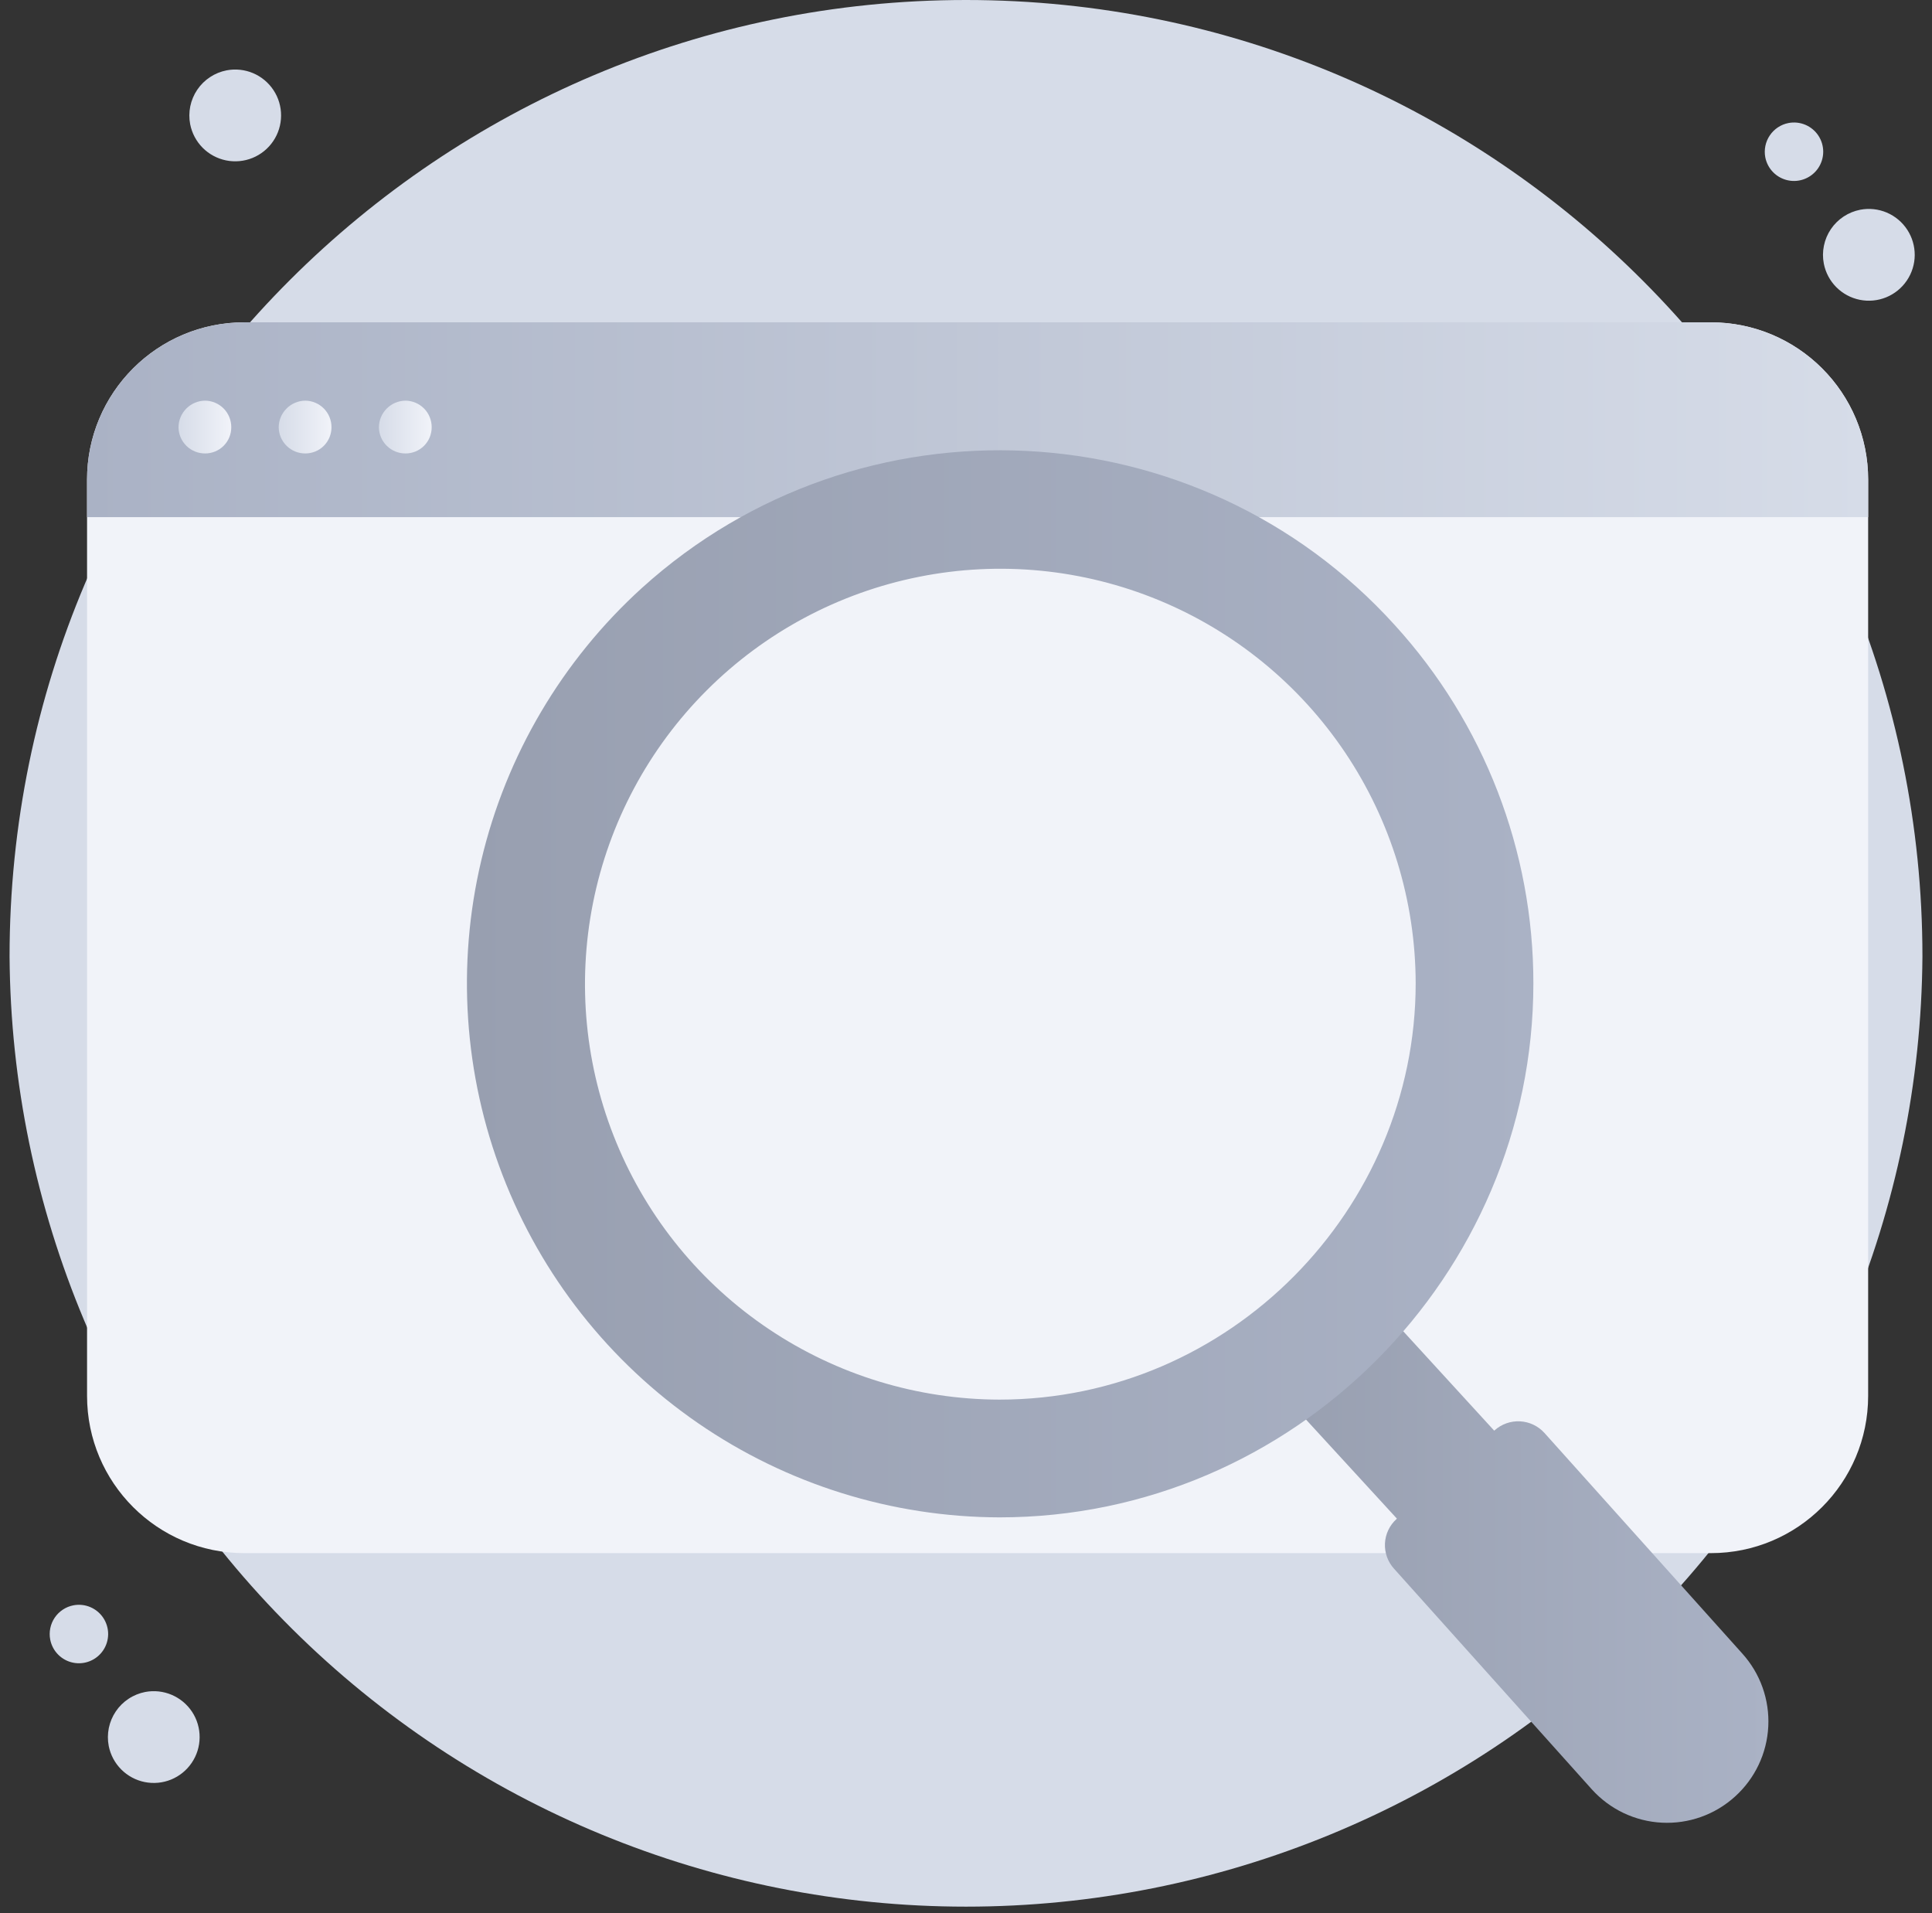 <svg width="101" height="100" viewBox="0 0 101 100" fill="none" xmlns="http://www.w3.org/2000/svg">
<rect x="0" y="0" width="101" height="100" fill="#333333" stroke="none"/>
<g clip-path="url(#clip0_309_51609)">
<path d="M100.5 50.001C100.409 63.202 95.101 75.832 85.734 85.135C76.367 94.438 63.702 99.658 50.5 99.658C37.298 99.658 24.633 94.438 15.266 85.135C5.899 75.832 0.591 63.202 0.5 50.001C0.5 22.307 22.973 0 50.499 0C78.2 0 100.5 22.463 100.5 50.001Z" fill="#D6DCE8"/>
<path d="M7.593 88.437C8.059 88.349 8.54 88.401 8.976 88.587C9.411 88.772 9.783 89.082 10.043 89.477C10.303 89.873 10.44 90.337 10.436 90.811C10.433 91.284 10.29 91.746 10.024 92.138C9.759 92.53 9.384 92.835 8.945 93.015C8.507 93.194 8.026 93.239 7.561 93.145C7.097 93.051 6.672 92.822 6.337 92.486C6.003 92.151 5.776 91.724 5.684 91.259C5.624 90.948 5.626 90.629 5.689 90.319C5.753 90.009 5.877 89.715 6.054 89.453C6.231 89.19 6.459 88.966 6.723 88.792C6.987 88.617 7.283 88.497 7.593 88.437Z" fill="#D6DCE8"/>
<path d="M3.842 83.907C4.138 83.851 4.445 83.884 4.723 84.002C5 84.12 5.237 84.317 5.403 84.57C5.568 84.822 5.656 85.118 5.654 85.419C5.651 85.721 5.56 86.016 5.391 86.265C5.221 86.515 4.982 86.71 4.703 86.823C4.423 86.938 4.116 86.966 3.821 86.906C3.525 86.846 3.253 86.699 3.041 86.485C2.828 86.271 2.684 85.999 2.626 85.703C2.587 85.505 2.588 85.301 2.629 85.104C2.669 84.906 2.748 84.719 2.861 84.552C2.974 84.385 3.119 84.243 3.287 84.132C3.455 84.021 3.644 83.945 3.842 83.907Z" fill="#D6DCE8"/>
<path d="M97.254 10.962C97.719 10.874 98.2 10.926 98.636 11.111C99.072 11.297 99.443 11.607 99.703 12.003C99.963 12.399 100.1 12.863 100.097 13.336C100.094 13.81 99.95 14.272 99.684 14.664C99.419 15.056 99.043 15.361 98.605 15.54C98.166 15.719 97.685 15.764 97.221 15.67C96.756 15.575 96.331 15.346 95.997 15.01C95.663 14.674 95.436 14.247 95.345 13.782C95.284 13.471 95.286 13.152 95.35 12.842C95.413 12.532 95.537 12.238 95.714 11.976C95.892 11.714 96.119 11.49 96.383 11.316C96.647 11.142 96.943 11.022 97.254 10.962Z" fill="#D6DCE8"/>
<path d="M93.499 6.43C93.795 6.373 94.102 6.406 94.38 6.523C94.658 6.641 94.895 6.838 95.061 7.09C95.227 7.342 95.315 7.638 95.313 7.94C95.311 8.242 95.22 8.536 95.051 8.787C94.882 9.037 94.642 9.231 94.363 9.345C94.084 9.46 93.777 9.488 93.481 9.428C93.185 9.368 92.913 9.222 92.701 9.008C92.488 8.794 92.343 8.521 92.285 8.225C92.209 7.826 92.294 7.413 92.521 7.077C92.749 6.74 93.1 6.507 93.499 6.43Z" fill="#D6DCE8"/>
<path d="M89.444 16.848H12.769C8.23 16.848 4.551 20.527 4.551 25.066V72.961C4.551 77.5 8.23 81.18 12.769 81.18H89.444C93.983 81.18 97.662 77.5 97.662 72.961V25.066C97.662 20.527 93.983 16.848 89.444 16.848Z" fill="#F1F3F9"/>
<path d="M97.662 27.031V25.068C97.662 22.888 96.796 20.797 95.254 19.255C93.713 17.714 91.622 16.848 89.442 16.848H12.769C11.689 16.848 10.621 17.06 9.623 17.473C8.626 17.887 7.72 18.492 6.957 19.256C6.194 20.019 5.589 20.925 5.176 21.922C4.763 22.92 4.55 23.989 4.551 25.068V27.031H97.662Z" fill="url(#paint0_linear_309_51609)"/>
<path d="M12.09 22.333C12.091 22.513 12.056 22.691 11.988 22.857C11.919 23.023 11.818 23.174 11.691 23.302C11.564 23.429 11.413 23.529 11.247 23.598C11.081 23.666 10.903 23.701 10.723 23.701C10.357 23.703 10.006 23.561 9.745 23.304C9.484 23.048 9.336 22.699 9.332 22.333C9.335 21.965 9.482 21.613 9.742 21.353C10.002 21.092 10.355 20.945 10.723 20.942C11.089 20.946 11.438 21.095 11.694 21.355C11.95 21.616 12.093 21.968 12.09 22.333Z" fill="url(#paint1_linear_309_51609)"/>
<path d="M17.329 22.333C17.329 22.513 17.294 22.691 17.226 22.857C17.157 23.023 17.057 23.174 16.93 23.302C16.802 23.429 16.651 23.529 16.485 23.598C16.319 23.666 16.141 23.701 15.961 23.701C15.596 23.703 15.244 23.561 14.983 23.304C14.723 23.048 14.574 22.699 14.57 22.333C14.573 21.965 14.72 21.613 14.98 21.353C15.241 21.092 15.593 20.945 15.961 20.942C16.327 20.946 16.676 21.095 16.932 21.355C17.189 21.616 17.331 21.968 17.329 22.333Z" fill="url(#paint2_linear_309_51609)"/>
<path d="M22.567 22.333C22.567 22.513 22.532 22.691 22.464 22.857C22.396 23.023 22.295 23.174 22.168 23.302C22.041 23.429 21.89 23.529 21.724 23.598C21.557 23.666 21.379 23.701 21.2 23.701C20.834 23.703 20.482 23.561 20.222 23.304C19.961 23.048 19.812 22.699 19.809 22.333C19.811 21.965 19.958 21.613 20.219 21.353C20.479 21.092 20.831 20.945 21.2 20.942C21.565 20.946 21.914 21.095 22.171 21.355C22.427 21.616 22.569 21.968 22.567 22.333Z" fill="url(#paint3_linear_309_51609)"/>
<path d="M90.702 93.904C90.186 94.372 89.583 94.734 88.927 94.968C88.27 95.202 87.574 95.305 86.879 95.269C86.183 95.234 85.501 95.061 84.871 94.762C84.243 94.462 83.679 94.041 83.213 93.523L72.88 81.998C72.717 81.819 72.591 81.61 72.508 81.382C72.427 81.154 72.39 80.912 72.402 80.67C72.414 80.428 72.474 80.191 72.578 79.972C72.682 79.754 72.828 79.558 73.008 79.396L73.027 79.377L66.578 72.349L67.356 71.788C68.947 70.612 70.396 69.255 71.674 67.745L78.113 74.778L78.132 74.762C78.495 74.436 78.972 74.267 79.459 74.291C79.947 74.315 80.405 74.531 80.734 74.892L91.078 86.424C91.545 86.939 91.906 87.542 92.14 88.197C92.374 88.852 92.476 89.547 92.441 90.242C92.406 90.937 92.235 91.618 91.936 92.246C91.638 92.874 91.219 93.438 90.702 93.904Z" fill="url(#paint4_linear_309_51609)"/>
<path d="M72.925 32.683C62.628 21.302 44.962 20.413 33.559 30.731C29.392 34.515 26.466 39.471 25.166 44.947C23.865 50.424 24.25 56.166 26.271 61.419C28.292 66.673 31.855 71.193 36.49 74.385C41.126 77.578 46.619 79.295 52.248 79.311C67.624 79.311 80.161 66.674 80.161 51.397C80.165 44.475 77.584 37.802 72.925 32.683ZM52.245 73.156C47.955 73.146 43.764 71.865 40.2 69.475C36.637 67.086 33.862 63.694 32.225 59.728C30.587 55.763 30.162 51.401 31.001 47.194C31.84 42.986 33.907 39.122 36.941 36.088C39.975 33.054 43.839 30.987 48.047 30.148C52.254 29.308 56.616 29.734 60.581 31.372C64.547 33.009 67.939 35.784 70.328 39.347C72.718 42.911 73.999 47.102 74.008 51.392C74.008 63.203 64.307 73.156 52.245 73.156Z" fill="url(#paint5_linear_309_51609)"/>
<path d="M11.851 3.676C12.317 3.588 12.798 3.64 13.234 3.825C13.67 4.011 14.041 4.321 14.301 4.717C14.561 5.112 14.698 5.576 14.694 6.05C14.691 6.524 14.548 6.986 14.282 7.378C14.017 7.77 13.641 8.075 13.203 8.254C12.764 8.433 12.282 8.478 11.818 8.384C11.354 8.289 10.928 8.06 10.594 7.724C10.261 7.388 10.034 6.961 9.942 6.496C9.882 6.185 9.884 5.866 9.947 5.556C10.011 5.246 10.135 4.952 10.312 4.69C10.489 4.428 10.717 4.204 10.981 4.03C11.245 3.856 11.541 3.736 11.851 3.676Z" fill="#D6DCE8"/>
</g>
<defs>
<linearGradient id="paint0_linear_309_51609" x1="4.551" y1="21.941" x2="97.662" y2="21.941" gradientUnits="userSpaceOnUse">
<stop stop-color="#AAB2C5"/>
<stop offset="1" stop-color="#D6DCE8"/>
</linearGradient>
<linearGradient id="paint1_linear_309_51609" x1="9.332" y1="22.322" x2="12.09" y2="22.322" gradientUnits="userSpaceOnUse">
<stop stop-color="#D6DCE8"/>
<stop offset="1" stop-color="#F1F3F9"/>
</linearGradient>
<linearGradient id="paint2_linear_309_51609" x1="14.57" y1="22.322" x2="17.329" y2="22.322" gradientUnits="userSpaceOnUse">
<stop stop-color="#D6DCE8"/>
<stop offset="1" stop-color="#F1F3F9"/>
</linearGradient>
<linearGradient id="paint3_linear_309_51609" x1="19.809" y1="22.322" x2="22.567" y2="22.322" gradientUnits="userSpaceOnUse">
<stop stop-color="#D6DCE8"/>
<stop offset="1" stop-color="#F1F3F9"/>
</linearGradient>
<linearGradient id="paint4_linear_309_51609" x1="66.578" y1="81.508" x2="92.455" y2="81.508" gradientUnits="userSpaceOnUse">
<stop stop-color="#989FB0"/>
<stop offset="1" stop-color="#AAB2C5"/>
</linearGradient>
<linearGradient id="paint5_linear_309_51609" x1="24.398" y1="51.423" x2="80.166" y2="51.423" gradientUnits="userSpaceOnUse">
<stop stop-color="#989FB0"/>
<stop offset="1" stop-color="#AAB2C5"/>
</linearGradient>
<clipPath id="clip0_309_51609">
<rect width="100" height="100" fill="white" transform="translate(0.5)"/>
</clipPath>
</defs>
</svg>
